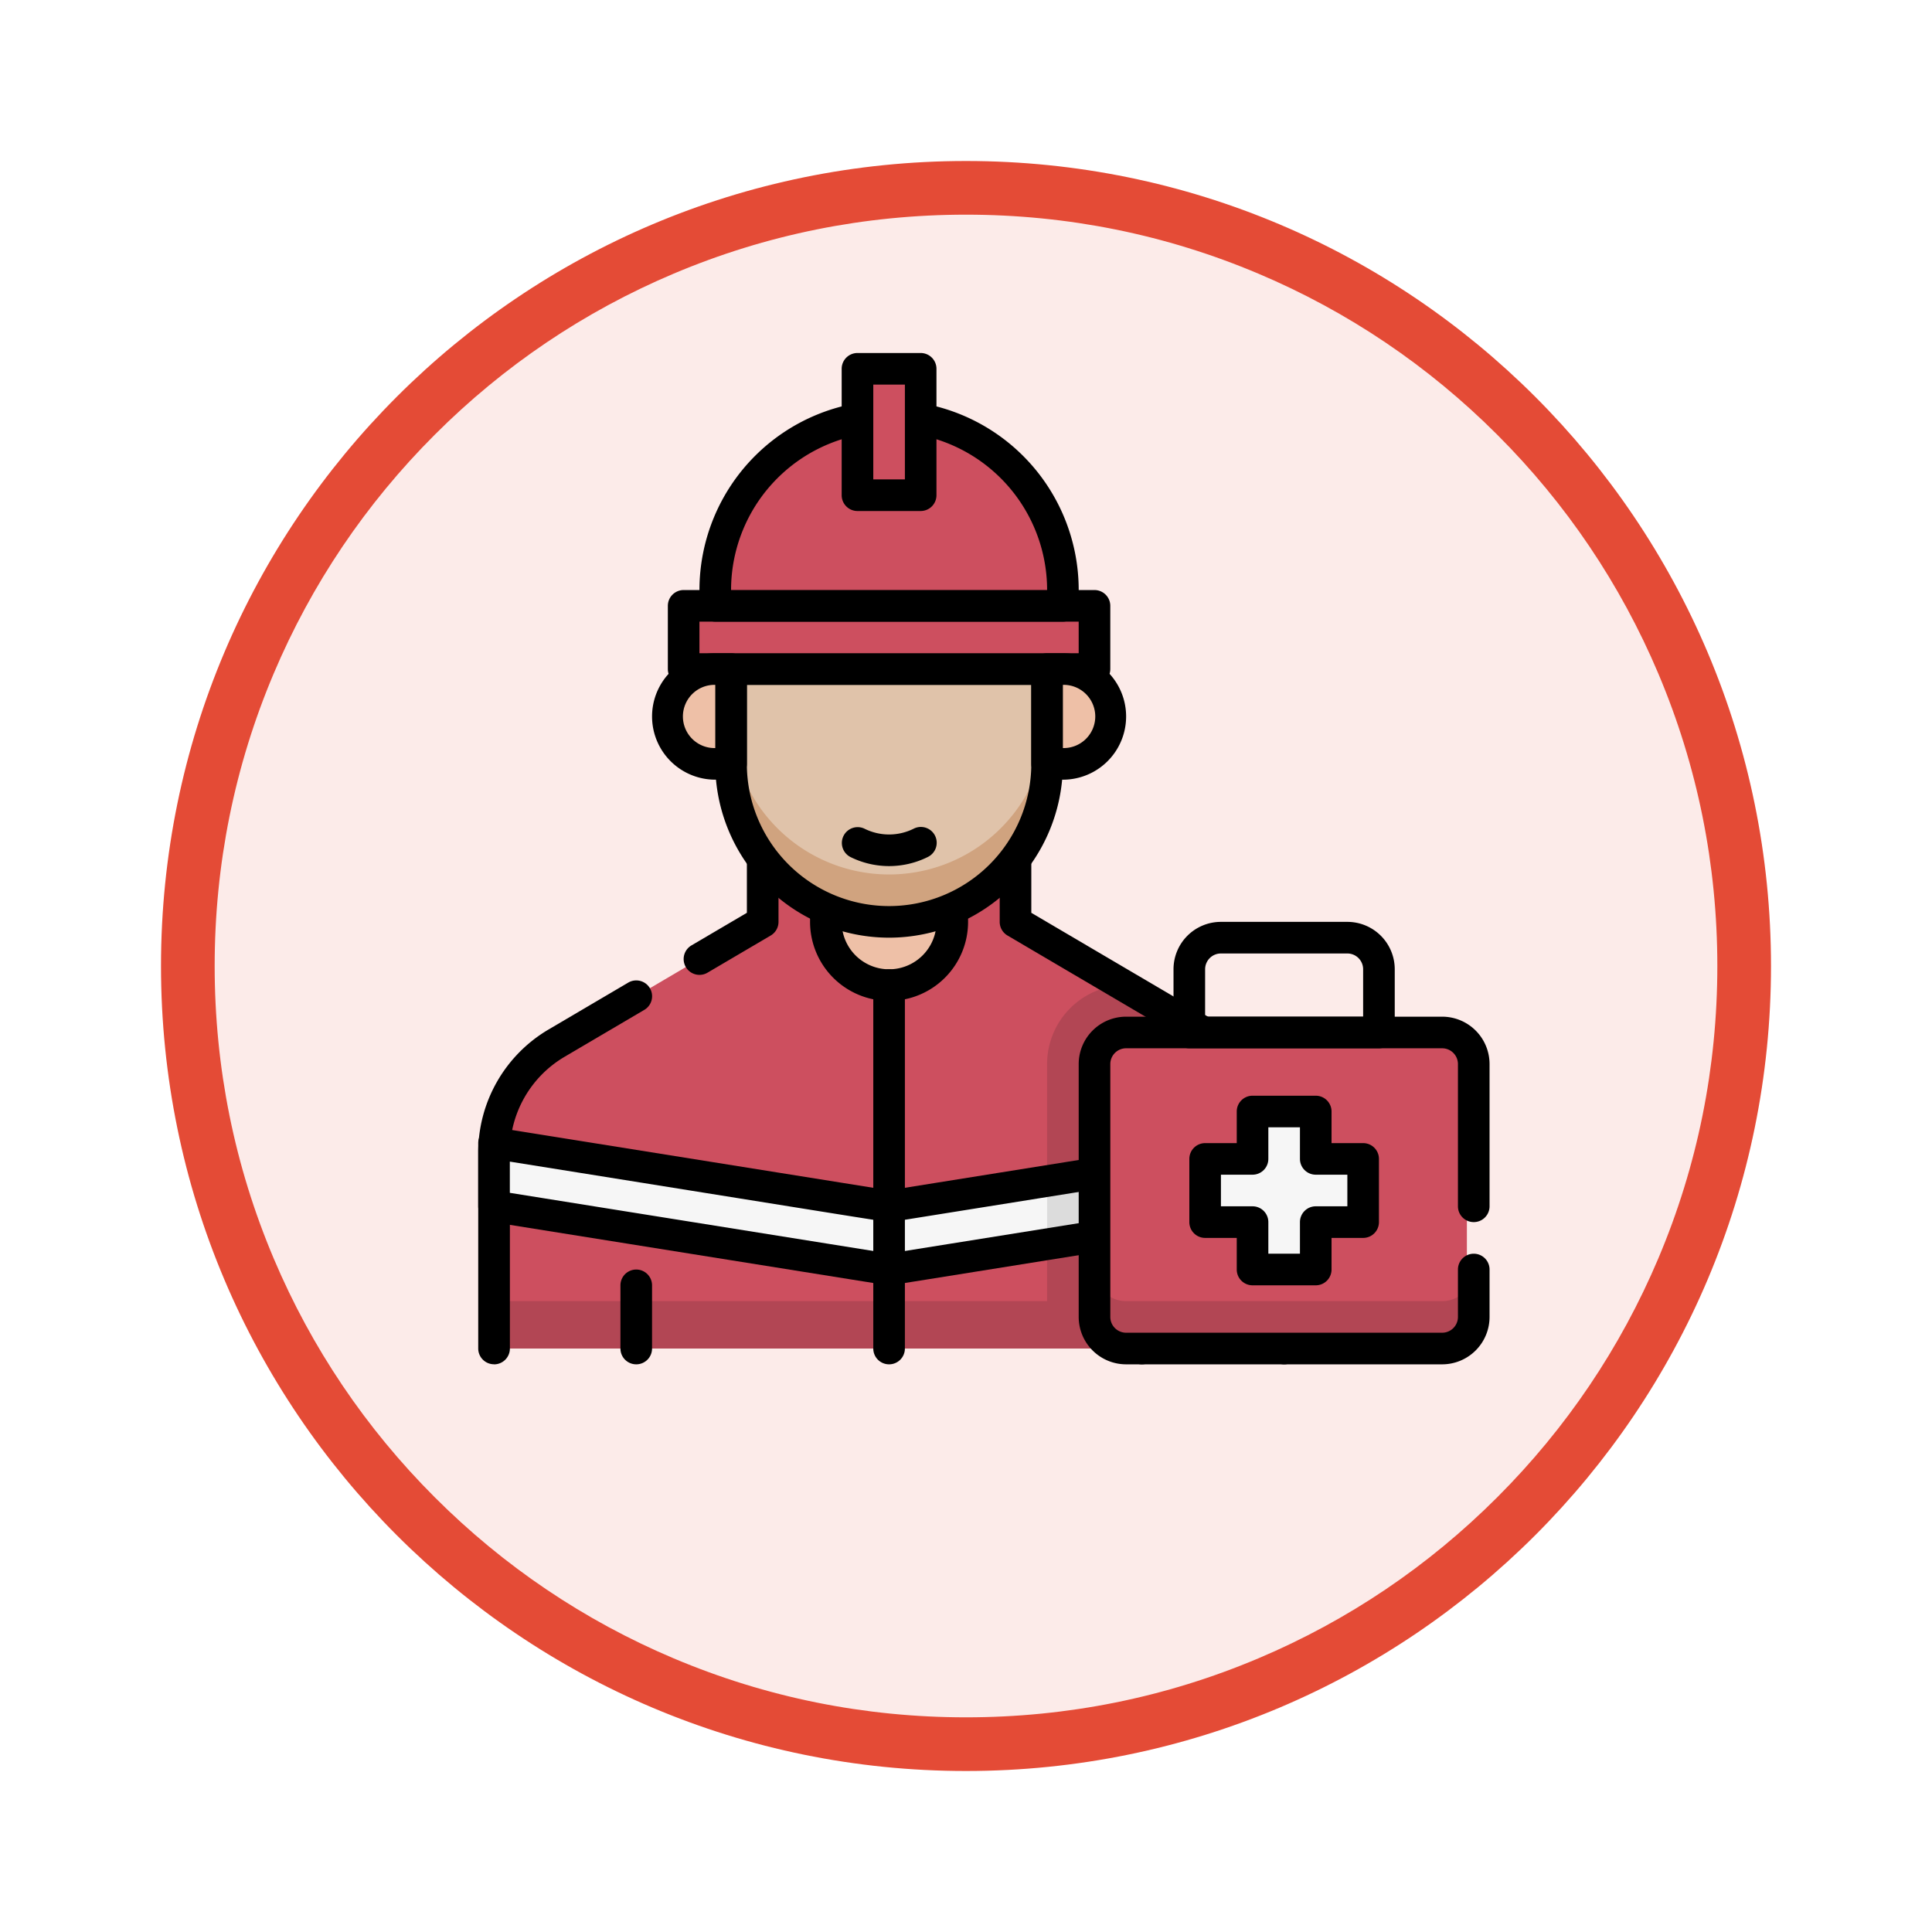 <svg xmlns="http://www.w3.org/2000/svg" xmlns:xlink="http://www.w3.org/1999/xlink" width="108" height="108" viewBox="0 0 108 108">
  <defs>
    <filter id="Trazado_982547" x="0" y="0" width="108" height="108" filterUnits="userSpaceOnUse">
      <feOffset dy="3" input="SourceAlpha"/>
      <feGaussianBlur stdDeviation="3" result="blur"/>
      <feFlood flood-opacity="0.161"/>
      <feComposite operator="in" in2="blur"/>
      <feComposite in="SourceGraphic"/>
    </filter>
  </defs>
  <g id="Grupo_1164971" data-name="Grupo 1164971" transform="translate(-171 -3918)">
    <g id="Grupo_1161419" data-name="Grupo 1161419" transform="translate(0 -5495)">
      <g id="Grupo_1160581" data-name="Grupo 1160581" transform="translate(0 7864)">
        <g id="Grupo_1153955" data-name="Grupo 1153955" transform="translate(-83 1036)">
          <g id="Grupo_1149598" data-name="Grupo 1149598" transform="translate(80 315)">
            <g id="Grupo_1148770" data-name="Grupo 1148770" transform="translate(-27 -2583)">
              <g id="Grupo_1146954" data-name="Grupo 1146954" transform="translate(-415 -1202)">
                <g transform="matrix(1, 0, 0, 1, 616, 3983)" filter="url(#Trazado_982547)">
                  <g id="Trazado_982547-2" data-name="Trazado 982547" transform="translate(9 6)" fill="#fcebe9">
                    <path d="M 45 88.5 C 39.127 88.5 33.43 87.35 28.068 85.082 C 22.889 82.891 18.236 79.755 14.241 75.759 C 10.245 71.764 7.109 67.111 4.918 61.932 C 2.65 56.57 1.5 50.873 1.5 45 C 1.5 39.127 2.65 33.43 4.918 28.068 C 7.109 22.889 10.245 18.236 14.241 14.241 C 18.236 10.245 22.889 7.109 28.068 4.918 C 33.43 2.65 39.127 1.5 45 1.5 C 50.873 1.5 56.57 2.65 61.932 4.918 C 67.111 7.109 71.764 10.245 75.759 14.241 C 79.755 18.236 82.891 22.889 85.082 28.068 C 87.35 33.43 88.5 39.127 88.5 45 C 88.5 50.873 87.35 56.57 85.082 61.932 C 82.891 67.111 79.755 71.764 75.759 75.759 C 71.764 79.755 67.111 82.891 61.932 85.082 C 56.57 87.35 50.873 88.5 45 88.5 Z" stroke="none"/>
                    <path d="M 45 3 C 39.329 3 33.829 4.11 28.653 6.299 C 23.652 8.415 19.16 11.443 15.302 15.302 C 11.443 19.16 8.415 23.652 6.299 28.653 C 4.11 33.829 3 39.329 3 45 C 3 50.671 4.11 56.171 6.299 61.347 C 8.415 66.348 11.443 70.84 15.302 74.698 C 19.16 78.557 23.652 81.585 28.653 83.701 C 33.829 85.89 39.329 87 45 87 C 50.671 87 56.171 85.89 61.347 83.701 C 66.348 81.585 70.84 78.557 74.698 74.698 C 78.557 70.84 81.585 66.348 83.701 61.347 C 85.89 56.171 87 50.671 87 45 C 87 39.329 85.89 33.829 83.701 28.653 C 81.585 23.652 78.557 19.16 74.698 15.302 C 70.84 11.443 66.348 8.415 61.347 6.299 C 56.171 4.11 50.671 3 45 3 M 45 0 C 69.853 0 90 20.147 90 45 C 90 69.853 69.853 90 45 90 C 20.147 90 0 69.853 0 45 C 0 20.147 20.147 0 45 0 Z" stroke="none" fill="#e44b36"/>
                  </g>
                </g>
              </g>
            </g>
          </g>
        </g>
      </g>
    </g>
    <g id="_6._Paramedic" data-name="6. Paramedic" transform="translate(197.733 3937.733)">
      <path id="Trazado_1022338" data-name="Trazado 1022338" d="M52.167,265.291v10.976H8V265.291a7.067,7.067,0,0,1,3.483-6.09l11.533-6.784V248H37.15v4.417L48.684,259.2A7.067,7.067,0,0,1,52.167,265.291Z" transform="translate(-7.117 -220.616)" fill="#cd4f5f"/>
      <path id="Trazado_1022339" data-name="Trazado 1022339" d="M301.25,329.341v10.976H288.369A4.386,4.386,0,0,1,288,338.55V324.417A4.417,4.417,0,0,1,292.246,320l5.521,3.247A7.067,7.067,0,0,1,301.25,329.341Z" transform="translate(-256.2 -284.666)" fill="#b24654"/>
      <path id="Trazado_1022340" data-name="Trazado 1022340" d="M8,480H52.167v2.65H8Z" transform="translate(-7.117 -426.999)" fill="#b24654"/>
      <path id="Trazado_1022341" data-name="Trazado 1022341" d="M.883,339.1A.883.883,0,0,1,0,338.219V327.244a7.979,7.979,0,0,1,3.919-6.851l4.466-2.628a.884.884,0,0,1,.9,1.523l-4.466,2.628a6.206,6.206,0,0,0-3.049,5.329v10.976a.883.883,0,0,1-.883.883Z" transform="translate(0 -282.569)"/>
      <path id="Trazado_1022342" data-name="Trazado 1022342" d="M137.565,270.034a.883.883,0,0,1-.883-.883V258.175a6.205,6.205,0,0,0-3.049-5.329L122.1,246.062a.883.883,0,0,1-.435-.762v-3.533H109.3V245.3a.883.883,0,0,1-.435.762l-3.533,2.078a.884.884,0,0,1-.9-1.523l3.1-1.823v-3.911a.883.883,0,0,1,.883-.883h14.134a.883.883,0,0,1,.883.883v3.911l11.1,6.529a7.979,7.979,0,0,1,3.919,6.851V269.15A.883.883,0,0,1,137.565,270.034Z" transform="translate(-92.514 -213.5)"/>
      <path id="Trazado_1022343" data-name="Trazado 1022343" d="M179.533,227.483A3.533,3.533,0,0,1,176,223.95V216h7.067v7.95A3.533,3.533,0,0,1,179.533,227.483Z" transform="translate(-156.566 -192.15)" fill="#eec0a7"/>
      <path id="Trazado_1022344" data-name="Trazado 1022344" d="M172.417,221.25A4.417,4.417,0,0,1,168,216.833v-7.95a.883.883,0,0,1,.883-.883h7.067a.883.883,0,0,1,.883.883v7.95A4.417,4.417,0,0,1,172.417,221.25Zm-2.65-11.483v7.067a2.65,2.65,0,0,0,5.3,0v-7.067Z" transform="translate(-149.45 -185.033)"/>
      <path id="Trazado_1022345" data-name="Trazado 1022345" d="M136.833,174.134A8.833,8.833,0,0,1,128,165.3V160h17.667v5.3A8.833,8.833,0,0,1,136.833,174.134Z" transform="translate(-113.866 -142.333)" fill="#e0c3aa"/>
      <path id="Trazado_1022346" data-name="Trazado 1022346" d="M136.833,192.833A8.833,8.833,0,0,1,128,184v2.65a8.833,8.833,0,0,0,17.667,0V184A8.833,8.833,0,0,1,136.833,192.833Z" transform="translate(-113.866 -163.683)" fill="#d0a37f"/>
      <path id="Trazado_1022347" data-name="Trazado 1022347" d="M129.717,167.9A9.728,9.728,0,0,1,120,158.183v-5.3a.883.883,0,0,1,.883-.883H138.55a.883.883,0,0,1,.883.883v5.3A9.728,9.728,0,0,1,129.717,167.9Zm-7.95-14.134v4.417a7.95,7.95,0,1,0,15.9,0v-4.417Z" transform="translate(-106.75 -135.216)"/>
      <path id="Trazado_1022348" data-name="Trazado 1022348" d="M104,128h22.967v3.533H104Z" transform="translate(-92.517 -113.866)" fill="#cd4f5f"/>
      <path id="Trazado_1022349" data-name="Trazado 1022349" d="M119.85,125.3H96.883a.883.883,0,0,1-.883-.883v-3.533a.883.883,0,0,1,.883-.883H119.85a.883.883,0,0,1,.883.883v3.533A.883.883,0,0,1,119.85,125.3Zm-22.084-1.767h21.2v-1.767h-21.2Z" transform="translate(-85.4 -106.75)"/>
      <path id="Trazado_1022350" data-name="Trazado 1022350" d="M129.717,32A9.717,9.717,0,0,0,120,41.717V42.6h19.434v-.883A9.717,9.717,0,0,0,129.717,32Z" transform="translate(-106.75 -28.467)" fill="#cd4f5f"/>
      <path id="Trazado_1022351" data-name="Trazado 1022351" d="M132.317,36.367H112.883a.883.883,0,0,1-.883-.883V34.6a10.6,10.6,0,1,1,21.2,0v.883A.883.883,0,0,1,132.317,36.367ZM113.767,34.6h17.667a8.833,8.833,0,1,0-17.667,0Z" transform="translate(-99.633 -21.35)"/>
      <path id="Trazado_1022352" data-name="Trazado 1022352" d="M98.65,165.3h.883V160H98.65a2.65,2.65,0,1,0,0,5.3Z" transform="translate(-85.4 -142.333)" fill="#eec0a7"/>
      <path id="Trazado_1022353" data-name="Trazado 1022353" d="M92.417,159.067h-.883a3.533,3.533,0,1,1,0-7.067h.883a.883.883,0,0,1,.883.883v5.3A.883.883,0,0,1,92.417,159.067Zm-.883-5.3a1.767,1.767,0,1,0,0,3.533Z" transform="translate(-78.283 -135.216)"/>
      <path id="Trazado_1022354" data-name="Trazado 1022354" d="M288.883,165.3H288V160h.883a2.65,2.65,0,0,1,0,5.3Z" transform="translate(-256.2 -142.333)" fill="#eec0a7"/>
      <path id="Trazado_1022355" data-name="Trazado 1022355" d="M281.767,159.067h-.883a.883.883,0,0,1-.883-.883v-5.3a.883.883,0,0,1,.883-.883h.883a3.533,3.533,0,1,1,0,7.067Zm0-5.3V157.3a1.767,1.767,0,1,0,0-3.533Z" transform="translate(-249.083 -135.216)"/>
      <path id="Trazado_1022356" data-name="Trazado 1022356" d="M192,8h3.533v7.067H192Z" transform="translate(-170.8 -7.117)" fill="#cd4f5f"/>
      <path id="Trazado_1022357" data-name="Trazado 1022357" d="M188.417,8.833h-3.533A.883.883,0,0,1,184,7.95V.883A.883.883,0,0,1,184.883,0h3.533a.883.883,0,0,1,.883.883V7.95A.883.883,0,0,1,188.417,8.833Zm-2.65-1.767h1.767v-5.3h-1.767Z" transform="translate(-163.683 0)"/>
      <path id="Trazado_1022358" data-name="Trazado 1022358" d="M52.167,400v3.533l-22.084,3.533L8,403.533V400l22.084,3.533Z" transform="translate(-7.117 -355.833)" fill="#f6f6f6"/>
      <path id="Trazado_1022359" data-name="Trazado 1022359" d="M301.25,400v3.533L288,405.653V402.12Z" transform="translate(-256.2 -355.833)" fill="#dcdcdc"/>
      <path id="Trazado_1022360" data-name="Trazado 1022360" d="M22.967,400.833c-.11,0,1.451.243-22.223-3.544A.883.883,0,0,1,0,396.417v-3.533a.883.883,0,0,1,1.022-.872l21.944,3.511,21.944-3.511a.883.883,0,0,1,1.022.872v3.533a.883.883,0,0,1-.744.872c-23.709,3.794-22.112,3.544-22.223,3.544Zm-21.2-5.17,21.2,3.392,21.2-3.392v-1.745l-21.061,3.37c-.221.034,1.194.235-21.339-3.37Z" transform="translate(0 -348.716)"/>
      <path id="Trazado_1022361" data-name="Trazado 1022361" d="M200.883,334.084A.883.883,0,0,1,200,333.2V312.883a.883.883,0,0,1,1.767,0V333.2A.883.883,0,0,1,200.883,334.084Z" transform="translate(-177.916 -277.55)"/>
      <path id="Trazado_1022362" data-name="Trazado 1022362" d="M72.883,469.3a.883.883,0,0,1-.883-.883v-3.533a.883.883,0,1,1,1.767,0v3.533A.883.883,0,0,1,72.883,469.3Z" transform="translate(-64.05 -412.766)"/>
      <path id="Trazado_1022363" data-name="Trazado 1022363" d="M328.883,469.3a.883.883,0,0,1-.883-.883v-3.533a.883.883,0,1,1,1.767,0v3.533A.883.883,0,0,1,328.883,469.3Z" transform="translate(-291.783 -412.766)"/>
      <rect id="Rectángulo_413374" data-name="Rectángulo 413374" width="21" height="17" rx="2" transform="translate(34.267 38.267)" fill="#cd4f5f"/>
      <path id="Trazado_1022364" data-name="Trazado 1022364" d="M331.434,465.767H313.767A1.767,1.767,0,0,1,312,464v2.65a1.767,1.767,0,0,0,1.767,1.767h17.667a1.767,1.767,0,0,0,1.767-1.767V464A1.767,1.767,0,0,1,331.434,465.767Z" transform="translate(-277.55 -412.766)" fill="#b24654"/>
      <path id="Trazado_1022365" data-name="Trazado 1022365" d="M324.317,355.434H306.65a2.65,2.65,0,0,1-2.65-2.65V338.65a2.65,2.65,0,0,1,2.65-2.65h17.667a2.65,2.65,0,0,1,2.65,2.65v7.95a.883.883,0,1,1-1.767,0v-7.95a.883.883,0,0,0-.883-.883H306.65a.883.883,0,0,0-.883.883v14.134a.883.883,0,0,0,.883.883h17.667a.883.883,0,0,0,.883-.883v-2.65a.883.883,0,1,1,1.767,0v2.65A2.65,2.65,0,0,1,324.317,355.434Z" transform="translate(-270.433 -298.9)"/>
      <path id="Trazado_1022366" data-name="Trazado 1022366" d="M363.483,295.067h-10.6a.883.883,0,0,1-.883-.883V290.65a2.65,2.65,0,0,1,2.65-2.65h7.067a2.65,2.65,0,0,1,2.65,2.65v3.533A.883.883,0,0,1,363.483,295.067Zm-9.717-1.767H362.6v-2.65a.883.883,0,0,0-.883-.883H354.65a.883.883,0,0,0-.883.883Z" transform="translate(-313.133 -256.2)"/>
      <path id="Trazado_1022367" data-name="Trazado 1022367" d="M376.833,386.65h-2.65V384H370.65v2.65H368v3.533h2.65v2.65h3.533v-2.65h2.65Z" transform="translate(-327.366 -341.599)" fill="#f6f6f6"/>
      <path id="Trazado_1022368" data-name="Trazado 1022368" d="M367.067,386.6h-3.533a.883.883,0,0,1-.883-.883V383.95h-1.767a.883.883,0,0,1-.883-.883v-3.533a.883.883,0,0,1,.883-.883h1.767v-1.767a.883.883,0,0,1,.883-.883h3.533a.883.883,0,0,1,.883.883v1.767h1.767a.883.883,0,0,1,.883.883v3.533a.883.883,0,0,1-.883.883H367.95v1.767A.883.883,0,0,1,367.067,386.6Zm-2.65-1.767h1.767v-1.767a.883.883,0,0,1,.883-.883h1.767v-1.767h-1.767a.883.883,0,0,1-.883-.883v-1.767h-1.767v1.767a.883.883,0,0,1-.883.883h-1.767v1.767h1.767a.883.883,0,0,1,.883.883Z" transform="translate(-320.249 -334.483)"/>
      <path id="Trazado_1022369" data-name="Trazado 1022369" d="M184.482,241.668a.884.884,0,0,1,.791-1.581,3.081,3.081,0,0,0,2.743,0,.884.884,0,1,1,.791,1.581A4.858,4.858,0,0,1,184.482,241.668Z" transform="translate(-163.677 -213.494)"/>
    </g>
  </g>
</svg>

